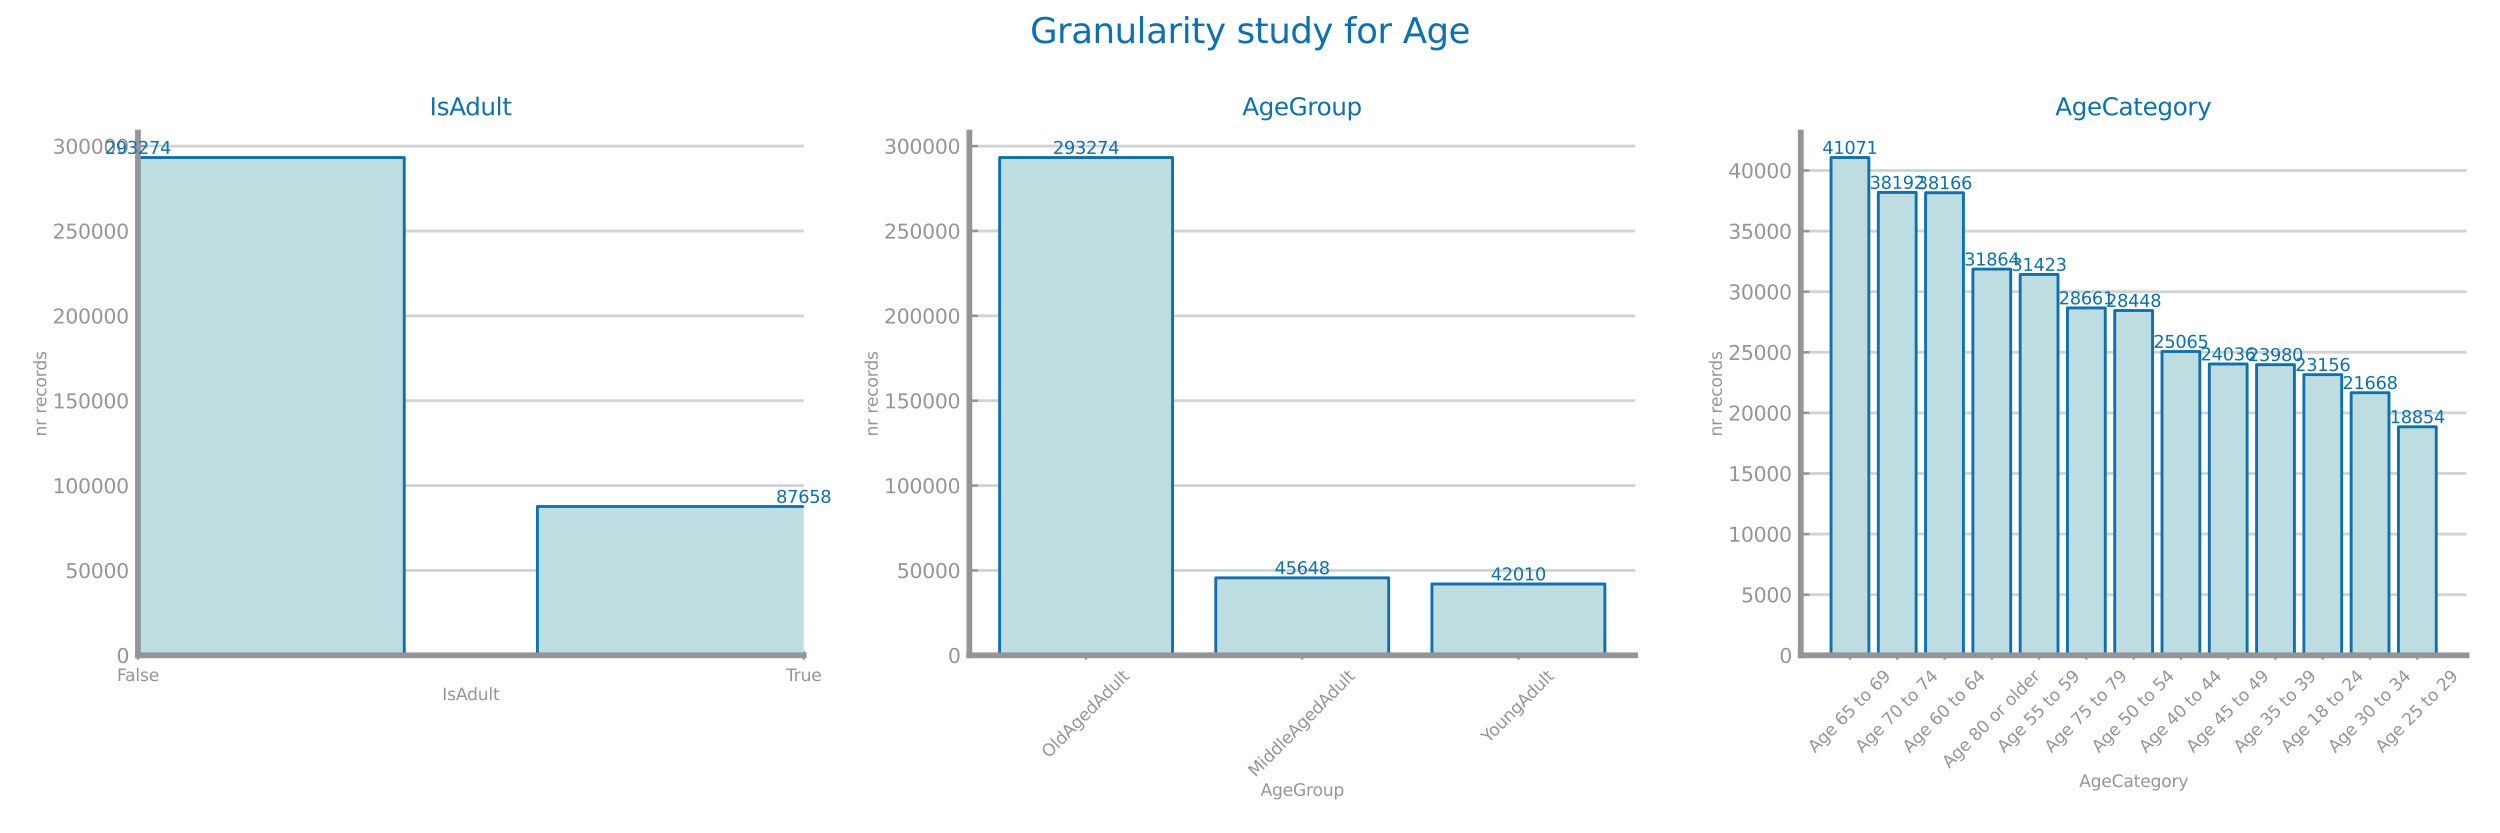 <?xml version="1.0" encoding="utf-8" standalone="no"?>
<!DOCTYPE svg PUBLIC "-//W3C//DTD SVG 1.1//EN"
  "http://www.w3.org/Graphics/SVG/1.1/DTD/svg11.dtd">
<svg xmlns:xlink="http://www.w3.org/1999/xlink" width="864pt" height="288pt" viewBox="0 0 864 288" xmlns="http://www.w3.org/2000/svg" version="1.1">
 <defs>
  <style type="text/css">*{stroke-linejoin: round; stroke-linecap: butt}</style>
 </defs>
 <g id="figure_1">
  <g id="patch_1">
   <path d="M 0 288 
L 864 288 
L 864 0 
L 0 0 
z
" style="fill: #ffffff"/>
  </g>
  <g id="axes_1">
   <g id="patch_2">
    <path d="M 47.68 226.47 
L 277.764 226.47 
L 277.764 45.84 
L 47.68 45.84 
z
" style="fill: #ffffff"/>
   </g>
   <g id="matplotlib.axis_1">
    <g id="xtick_1">
     <g id="line2d_1">
      <defs>
       <path id="m88cd3b8946" d="M 0 1.5 
L 0 -1.5 
" style="stroke: #939598; stroke-width: 0.8"/>
      </defs>
      <g>
       <use xlink:href="#m88cd3b8946" x="47.68" y="226.47" style="fill: #939598; stroke: #939598; stroke-width: 0.8"/>
      </g>
     </g>
     <g id="text_1">
      <!-- False -->
      <g style="fill: #939598" transform="translate(40.411 235.37) scale(0.058 -0.058)">
       <defs>
        <path id="DejaVuSans-46" d="M 628 4666 
L 3309 4666 
L 3309 4134 
L 1259 4134 
L 1259 2759 
L 3109 2759 
L 3109 2228 
L 1259 2228 
L 1259 0 
L 628 0 
L 628 4666 
z
" transform="scale(0.016)"/>
        <path id="DejaVuSans-61" d="M 2194 1759 
Q 1497 1759 1228 1600 
Q 959 1441 959 1056 
Q 959 750 1161 570 
Q 1363 391 1709 391 
Q 2188 391 2477 730 
Q 2766 1069 2766 1631 
L 2766 1759 
L 2194 1759 
z
M 3341 1997 
L 3341 0 
L 2766 0 
L 2766 531 
Q 2569 213 2275 61 
Q 1981 -91 1556 -91 
Q 1019 -91 701 211 
Q 384 513 384 1019 
Q 384 1609 779 1909 
Q 1175 2209 1959 2209 
L 2766 2209 
L 2766 2266 
Q 2766 2663 2505 2880 
Q 2244 3097 1772 3097 
Q 1472 3097 1187 3025 
Q 903 2953 641 2809 
L 641 3341 
Q 956 3463 1253 3523 
Q 1550 3584 1831 3584 
Q 2591 3584 2966 3190 
Q 3341 2797 3341 1997 
z
" transform="scale(0.016)"/>
        <path id="DejaVuSans-6c" d="M 603 4863 
L 1178 4863 
L 1178 0 
L 603 0 
L 603 4863 
z
" transform="scale(0.016)"/>
        <path id="DejaVuSans-73" d="M 2834 3397 
L 2834 2853 
Q 2591 2978 2328 3040 
Q 2066 3103 1784 3103 
Q 1356 3103 1142 2972 
Q 928 2841 928 2578 
Q 928 2378 1081 2264 
Q 1234 2150 1697 2047 
L 1894 2003 
Q 2506 1872 2764 1633 
Q 3022 1394 3022 966 
Q 3022 478 2636 193 
Q 2250 -91 1575 -91 
Q 1294 -91 989 -36 
Q 684 19 347 128 
L 347 722 
Q 666 556 975 473 
Q 1284 391 1588 391 
Q 1994 391 2212 530 
Q 2431 669 2431 922 
Q 2431 1156 2273 1281 
Q 2116 1406 1581 1522 
L 1381 1569 
Q 847 1681 609 1914 
Q 372 2147 372 2553 
Q 372 3047 722 3315 
Q 1072 3584 1716 3584 
Q 2034 3584 2315 3537 
Q 2597 3491 2834 3397 
z
" transform="scale(0.016)"/>
        <path id="DejaVuSans-65" d="M 3597 1894 
L 3597 1613 
L 953 1613 
Q 991 1019 1311 708 
Q 1631 397 2203 397 
Q 2534 397 2845 478 
Q 3156 559 3463 722 
L 3463 178 
Q 3153 47 2828 -22 
Q 2503 -91 2169 -91 
Q 1331 -91 842 396 
Q 353 884 353 1716 
Q 353 2575 817 3079 
Q 1281 3584 2069 3584 
Q 2775 3584 3186 3129 
Q 3597 2675 3597 1894 
z
M 3022 2063 
Q 3016 2534 2758 2815 
Q 2500 3097 2075 3097 
Q 1594 3097 1305 2825 
Q 1016 2553 972 2059 
L 3022 2063 
z
" transform="scale(0.016)"/>
       </defs>
       <use xlink:href="#DejaVuSans-46"/>
       <use xlink:href="#DejaVuSans-61" x="48.395"/>
       <use xlink:href="#DejaVuSans-6c" x="109.674"/>
       <use xlink:href="#DejaVuSans-73" x="137.457"/>
       <use xlink:href="#DejaVuSans-65" x="189.557"/>
      </g>
     </g>
    </g>
    <g id="xtick_2">
     <g id="line2d_2">
      <g>
       <use xlink:href="#m88cd3b8946" x="277.764" y="226.47" style="fill: #939598; stroke: #939598; stroke-width: 0.8"/>
      </g>
     </g>
     <g id="text_2">
      <!-- True -->
      <g style="fill: #939598" transform="translate(271.616 235.37) scale(0.058 -0.058)">
       <defs>
        <path id="DejaVuSans-54" d="M -19 4666 
L 3928 4666 
L 3928 4134 
L 2272 4134 
L 2272 0 
L 1638 0 
L 1638 4134 
L -19 4134 
L -19 4666 
z
" transform="scale(0.016)"/>
        <path id="DejaVuSans-72" d="M 2631 2963 
Q 2534 3019 2420 3045 
Q 2306 3072 2169 3072 
Q 1681 3072 1420 2755 
Q 1159 2438 1159 1844 
L 1159 0 
L 581 0 
L 581 3500 
L 1159 3500 
L 1159 2956 
Q 1341 3275 1631 3429 
Q 1922 3584 2338 3584 
Q 2397 3584 2469 3576 
Q 2541 3569 2628 3553 
L 2631 2963 
z
" transform="scale(0.016)"/>
        <path id="DejaVuSans-75" d="M 544 1381 
L 544 3500 
L 1119 3500 
L 1119 1403 
Q 1119 906 1312 657 
Q 1506 409 1894 409 
Q 2359 409 2629 706 
Q 2900 1003 2900 1516 
L 2900 3500 
L 3475 3500 
L 3475 0 
L 2900 0 
L 2900 538 
Q 2691 219 2414 64 
Q 2138 -91 1772 -91 
Q 1169 -91 856 284 
Q 544 659 544 1381 
z
M 1991 3584 
L 1991 3584 
z
" transform="scale(0.016)"/>
       </defs>
       <use xlink:href="#DejaVuSans-54"/>
       <use xlink:href="#DejaVuSans-72" x="46.334"/>
       <use xlink:href="#DejaVuSans-75" x="87.447"/>
       <use xlink:href="#DejaVuSans-65" x="150.826"/>
      </g>
     </g>
    </g>
    <g id="text_3">
     <!-- IsAdult -->
     <g style="fill: #939598" transform="translate(152.818 241.973) scale(0.058 -0.058)">
      <defs>
       <path id="DejaVuSans-49" d="M 628 4666 
L 1259 4666 
L 1259 0 
L 628 0 
L 628 4666 
z
" transform="scale(0.016)"/>
       <path id="DejaVuSans-41" d="M 2188 4044 
L 1331 1722 
L 3047 1722 
L 2188 4044 
z
M 1831 4666 
L 2547 4666 
L 4325 0 
L 3669 0 
L 3244 1197 
L 1141 1197 
L 716 0 
L 50 0 
L 1831 4666 
z
" transform="scale(0.016)"/>
       <path id="DejaVuSans-64" d="M 2906 2969 
L 2906 4863 
L 3481 4863 
L 3481 0 
L 2906 0 
L 2906 525 
Q 2725 213 2448 61 
Q 2172 -91 1784 -91 
Q 1150 -91 751 415 
Q 353 922 353 1747 
Q 353 2572 751 3078 
Q 1150 3584 1784 3584 
Q 2172 3584 2448 3432 
Q 2725 3281 2906 2969 
z
M 947 1747 
Q 947 1113 1208 752 
Q 1469 391 1925 391 
Q 2381 391 2643 752 
Q 2906 1113 2906 1747 
Q 2906 2381 2643 2742 
Q 2381 3103 1925 3103 
Q 1469 3103 1208 2742 
Q 947 2381 947 1747 
z
" transform="scale(0.016)"/>
       <path id="DejaVuSans-74" d="M 1172 4494 
L 1172 3500 
L 2356 3500 
L 2356 3053 
L 1172 3053 
L 1172 1153 
Q 1172 725 1289 603 
Q 1406 481 1766 481 
L 2356 481 
L 2356 0 
L 1766 0 
Q 1100 0 847 248 
Q 594 497 594 1153 
L 594 3053 
L 172 3053 
L 172 3500 
L 594 3500 
L 594 4494 
L 1172 4494 
z
" transform="scale(0.016)"/>
      </defs>
      <use xlink:href="#DejaVuSans-49"/>
      <use xlink:href="#DejaVuSans-73" x="29.492"/>
      <use xlink:href="#DejaVuSans-41" x="81.592"/>
      <use xlink:href="#DejaVuSans-64" x="148.25"/>
      <use xlink:href="#DejaVuSans-75" x="211.727"/>
      <use xlink:href="#DejaVuSans-6c" x="275.105"/>
      <use xlink:href="#DejaVuSans-74" x="302.889"/>
     </g>
    </g>
   </g>
   <g id="matplotlib.axis_2">
    <g id="ytick_1">
     <g id="line2d_3">
      <path d="M 47.68 226.47 
L 277.764 226.47 
" clip-path="url(#pda27d74a40)" style="fill: none; stroke: #d2d3d4; stroke-linecap: square"/>
     </g>
     <g id="line2d_4">
      <defs>
       <path id="me0eadd7fbf" d="M 0 0 
L 3 0 
" style="stroke: #939598; stroke-width: 0.8"/>
      </defs>
      <g>
       <use xlink:href="#me0eadd7fbf" x="47.68" y="226.47" style="fill: #939598; stroke: #939598; stroke-width: 0.8"/>
      </g>
     </g>
     <g id="text_4">
      <!-- 0 -->
      <g style="fill: #939598" transform="translate(40.264 229.107) scale(0.069 -0.069)">
       <defs>
        <path id="DejaVuSans-30" d="M 2034 4250 
Q 1547 4250 1301 3770 
Q 1056 3291 1056 2328 
Q 1056 1369 1301 889 
Q 1547 409 2034 409 
Q 2525 409 2770 889 
Q 3016 1369 3016 2328 
Q 3016 3291 2770 3770 
Q 2525 4250 2034 4250 
z
M 2034 4750 
Q 2819 4750 3233 4129 
Q 3647 3509 3647 2328 
Q 3647 1150 3233 529 
Q 2819 -91 2034 -91 
Q 1250 -91 836 529 
Q 422 1150 422 2328 
Q 422 3509 836 4129 
Q 1250 4750 2034 4750 
z
" transform="scale(0.016)"/>
       </defs>
       <use xlink:href="#DejaVuSans-30"/>
      </g>
     </g>
    </g>
    <g id="ytick_2">
     <g id="line2d_5">
      <path d="M 47.68 197.141 
L 277.764 197.141 
" clip-path="url(#pda27d74a40)" style="fill: none; stroke: #d2d3d4; stroke-linecap: square"/>
     </g>
     <g id="line2d_6">
      <g>
       <use xlink:href="#me0eadd7fbf" x="47.68" y="197.141" style="fill: #939598; stroke: #939598; stroke-width: 0.8"/>
      </g>
     </g>
     <g id="text_5">
      <!-- 50000 -->
      <g style="fill: #939598" transform="translate(22.602 199.778) scale(0.069 -0.069)">
       <defs>
        <path id="DejaVuSans-35" d="M 691 4666 
L 3169 4666 
L 3169 4134 
L 1269 4134 
L 1269 2991 
Q 1406 3038 1543 3061 
Q 1681 3084 1819 3084 
Q 2600 3084 3056 2656 
Q 3513 2228 3513 1497 
Q 3513 744 3044 326 
Q 2575 -91 1722 -91 
Q 1428 -91 1123 -41 
Q 819 9 494 109 
L 494 744 
Q 775 591 1075 516 
Q 1375 441 1709 441 
Q 2250 441 2565 725 
Q 2881 1009 2881 1497 
Q 2881 1984 2565 2268 
Q 2250 2553 1709 2553 
Q 1456 2553 1204 2497 
Q 953 2441 691 2322 
L 691 4666 
z
" transform="scale(0.016)"/>
       </defs>
       <use xlink:href="#DejaVuSans-35"/>
       <use xlink:href="#DejaVuSans-30" x="63.623"/>
       <use xlink:href="#DejaVuSans-30" x="127.246"/>
       <use xlink:href="#DejaVuSans-30" x="190.869"/>
       <use xlink:href="#DejaVuSans-30" x="254.492"/>
      </g>
     </g>
    </g>
    <g id="ytick_3">
     <g id="line2d_7">
      <path d="M 47.68 167.812 
L 277.764 167.812 
" clip-path="url(#pda27d74a40)" style="fill: none; stroke: #d2d3d4; stroke-linecap: square"/>
     </g>
     <g id="line2d_8">
      <g>
       <use xlink:href="#me0eadd7fbf" x="47.68" y="167.812" style="fill: #939598; stroke: #939598; stroke-width: 0.8"/>
      </g>
     </g>
     <g id="text_6">
      <!-- 100000 -->
      <g style="fill: #939598" transform="translate(18.187 170.449) scale(0.069 -0.069)">
       <defs>
        <path id="DejaVuSans-31" d="M 794 531 
L 1825 531 
L 1825 4091 
L 703 3866 
L 703 4441 
L 1819 4666 
L 2450 4666 
L 2450 531 
L 3481 531 
L 3481 0 
L 794 0 
L 794 531 
z
" transform="scale(0.016)"/>
       </defs>
       <use xlink:href="#DejaVuSans-31"/>
       <use xlink:href="#DejaVuSans-30" x="63.623"/>
       <use xlink:href="#DejaVuSans-30" x="127.246"/>
       <use xlink:href="#DejaVuSans-30" x="190.869"/>
       <use xlink:href="#DejaVuSans-30" x="254.492"/>
       <use xlink:href="#DejaVuSans-30" x="318.115"/>
      </g>
     </g>
    </g>
    <g id="ytick_4">
     <g id="line2d_9">
      <path d="M 47.68 138.483 
L 277.764 138.483 
" clip-path="url(#pda27d74a40)" style="fill: none; stroke: #d2d3d4; stroke-linecap: square"/>
     </g>
     <g id="line2d_10">
      <g>
       <use xlink:href="#me0eadd7fbf" x="47.68" y="138.483" style="fill: #939598; stroke: #939598; stroke-width: 0.8"/>
      </g>
     </g>
     <g id="text_7">
      <!-- 150000 -->
      <g style="fill: #939598" transform="translate(18.187 141.12) scale(0.069 -0.069)">
       <use xlink:href="#DejaVuSans-31"/>
       <use xlink:href="#DejaVuSans-35" x="63.623"/>
       <use xlink:href="#DejaVuSans-30" x="127.246"/>
       <use xlink:href="#DejaVuSans-30" x="190.869"/>
       <use xlink:href="#DejaVuSans-30" x="254.492"/>
       <use xlink:href="#DejaVuSans-30" x="318.115"/>
      </g>
     </g>
    </g>
    <g id="ytick_5">
     <g id="line2d_11">
      <path d="M 47.68 109.154 
L 277.764 109.154 
" clip-path="url(#pda27d74a40)" style="fill: none; stroke: #d2d3d4; stroke-linecap: square"/>
     </g>
     <g id="line2d_12">
      <g>
       <use xlink:href="#me0eadd7fbf" x="47.68" y="109.154" style="fill: #939598; stroke: #939598; stroke-width: 0.8"/>
      </g>
     </g>
     <g id="text_8">
      <!-- 200000 -->
      <g style="fill: #939598" transform="translate(18.187 111.791) scale(0.069 -0.069)">
       <defs>
        <path id="DejaVuSans-32" d="M 1228 531 
L 3431 531 
L 3431 0 
L 469 0 
L 469 531 
Q 828 903 1448 1529 
Q 2069 2156 2228 2338 
Q 2531 2678 2651 2914 
Q 2772 3150 2772 3378 
Q 2772 3750 2511 3984 
Q 2250 4219 1831 4219 
Q 1534 4219 1204 4116 
Q 875 4013 500 3803 
L 500 4441 
Q 881 4594 1212 4672 
Q 1544 4750 1819 4750 
Q 2544 4750 2975 4387 
Q 3406 4025 3406 3419 
Q 3406 3131 3298 2873 
Q 3191 2616 2906 2266 
Q 2828 2175 2409 1742 
Q 1991 1309 1228 531 
z
" transform="scale(0.016)"/>
       </defs>
       <use xlink:href="#DejaVuSans-32"/>
       <use xlink:href="#DejaVuSans-30" x="63.623"/>
       <use xlink:href="#DejaVuSans-30" x="127.246"/>
       <use xlink:href="#DejaVuSans-30" x="190.869"/>
       <use xlink:href="#DejaVuSans-30" x="254.492"/>
       <use xlink:href="#DejaVuSans-30" x="318.115"/>
      </g>
     </g>
    </g>
    <g id="ytick_6">
     <g id="line2d_13">
      <path d="M 47.68 79.825 
L 277.764 79.825 
" clip-path="url(#pda27d74a40)" style="fill: none; stroke: #d2d3d4; stroke-linecap: square"/>
     </g>
     <g id="line2d_14">
      <g>
       <use xlink:href="#me0eadd7fbf" x="47.68" y="79.825" style="fill: #939598; stroke: #939598; stroke-width: 0.8"/>
      </g>
     </g>
     <g id="text_9">
      <!-- 250000 -->
      <g style="fill: #939598" transform="translate(18.187 82.462) scale(0.069 -0.069)">
       <use xlink:href="#DejaVuSans-32"/>
       <use xlink:href="#DejaVuSans-35" x="63.623"/>
       <use xlink:href="#DejaVuSans-30" x="127.246"/>
       <use xlink:href="#DejaVuSans-30" x="190.869"/>
       <use xlink:href="#DejaVuSans-30" x="254.492"/>
       <use xlink:href="#DejaVuSans-30" x="318.115"/>
      </g>
     </g>
    </g>
    <g id="ytick_7">
     <g id="line2d_15">
      <path d="M 47.68 50.496 
L 277.764 50.496 
" clip-path="url(#pda27d74a40)" style="fill: none; stroke: #d2d3d4; stroke-linecap: square"/>
     </g>
     <g id="line2d_16">
      <g>
       <use xlink:href="#me0eadd7fbf" x="47.68" y="50.496" style="fill: #939598; stroke: #939598; stroke-width: 0.8"/>
      </g>
     </g>
     <g id="text_10">
      <!-- 300000 -->
      <g style="fill: #939598" transform="translate(18.187 53.133) scale(0.069 -0.069)">
       <defs>
        <path id="DejaVuSans-33" d="M 2597 2516 
Q 3050 2419 3304 2112 
Q 3559 1806 3559 1356 
Q 3559 666 3084 287 
Q 2609 -91 1734 -91 
Q 1441 -91 1130 -33 
Q 819 25 488 141 
L 488 750 
Q 750 597 1062 519 
Q 1375 441 1716 441 
Q 2309 441 2620 675 
Q 2931 909 2931 1356 
Q 2931 1769 2642 2001 
Q 2353 2234 1838 2234 
L 1294 2234 
L 1294 2753 
L 1863 2753 
Q 2328 2753 2575 2939 
Q 2822 3125 2822 3475 
Q 2822 3834 2567 4026 
Q 2313 4219 1838 4219 
Q 1578 4219 1281 4162 
Q 984 4106 628 3988 
L 628 4550 
Q 988 4650 1302 4700 
Q 1616 4750 1894 4750 
Q 2613 4750 3031 4423 
Q 3450 4097 3450 3541 
Q 3450 3153 3228 2886 
Q 3006 2619 2597 2516 
z
" transform="scale(0.016)"/>
       </defs>
       <use xlink:href="#DejaVuSans-33"/>
       <use xlink:href="#DejaVuSans-30" x="63.623"/>
       <use xlink:href="#DejaVuSans-30" x="127.246"/>
       <use xlink:href="#DejaVuSans-30" x="190.869"/>
       <use xlink:href="#DejaVuSans-30" x="254.492"/>
       <use xlink:href="#DejaVuSans-30" x="318.115"/>
      </g>
     </g>
    </g>
    <g id="text_11">
     <!-- nr records -->
     <g style="fill: #939598" transform="translate(15.982 150.855) rotate(-90) scale(0.058 -0.058)">
      <defs>
       <path id="DejaVuSans-6e" d="M 3513 2113 
L 3513 0 
L 2938 0 
L 2938 2094 
Q 2938 2591 2744 2837 
Q 2550 3084 2163 3084 
Q 1697 3084 1428 2787 
Q 1159 2491 1159 1978 
L 1159 0 
L 581 0 
L 581 3500 
L 1159 3500 
L 1159 2956 
Q 1366 3272 1645 3428 
Q 1925 3584 2291 3584 
Q 2894 3584 3203 3211 
Q 3513 2838 3513 2113 
z
" transform="scale(0.016)"/>
       <path id="DejaVuSans-20" transform="scale(0.016)"/>
       <path id="DejaVuSans-63" d="M 3122 3366 
L 3122 2828 
Q 2878 2963 2633 3030 
Q 2388 3097 2138 3097 
Q 1578 3097 1268 2742 
Q 959 2388 959 1747 
Q 959 1106 1268 751 
Q 1578 397 2138 397 
Q 2388 397 2633 464 
Q 2878 531 3122 666 
L 3122 134 
Q 2881 22 2623 -34 
Q 2366 -91 2075 -91 
Q 1284 -91 818 406 
Q 353 903 353 1747 
Q 353 2603 823 3093 
Q 1294 3584 2113 3584 
Q 2378 3584 2631 3529 
Q 2884 3475 3122 3366 
z
" transform="scale(0.016)"/>
       <path id="DejaVuSans-6f" d="M 1959 3097 
Q 1497 3097 1228 2736 
Q 959 2375 959 1747 
Q 959 1119 1226 758 
Q 1494 397 1959 397 
Q 2419 397 2687 759 
Q 2956 1122 2956 1747 
Q 2956 2369 2687 2733 
Q 2419 3097 1959 3097 
z
M 1959 3584 
Q 2709 3584 3137 3096 
Q 3566 2609 3566 1747 
Q 3566 888 3137 398 
Q 2709 -91 1959 -91 
Q 1206 -91 779 398 
Q 353 888 353 1747 
Q 353 2609 779 3096 
Q 1206 3584 1959 3584 
z
" transform="scale(0.016)"/>
      </defs>
      <use xlink:href="#DejaVuSans-6e"/>
      <use xlink:href="#DejaVuSans-72" x="63.379"/>
      <use xlink:href="#DejaVuSans-20" x="104.492"/>
      <use xlink:href="#DejaVuSans-72" x="136.279"/>
      <use xlink:href="#DejaVuSans-65" x="175.143"/>
      <use xlink:href="#DejaVuSans-63" x="236.666"/>
      <use xlink:href="#DejaVuSans-6f" x="291.646"/>
      <use xlink:href="#DejaVuSans-72" x="352.828"/>
      <use xlink:href="#DejaVuSans-64" x="392.191"/>
      <use xlink:href="#DejaVuSans-73" x="455.668"/>
     </g>
    </g>
   </g>
   <g id="patch_3">
    <path d="M -44.353 226.47 
L 139.713 226.47 
L 139.713 54.441 
L -44.353 54.441 
z
" clip-path="url(#pda27d74a40)" style="fill: #bddde0; stroke: #0c70b2; stroke-linejoin: miter"/>
   </g>
   <g id="patch_4">
    <path d="M 185.73 226.47 
L 369.797 226.47 
L 369.797 175.052 
L 185.73 175.052 
z
" clip-path="url(#pda27d74a40)" style="fill: #bddde0; stroke: #0c70b2; stroke-linejoin: miter"/>
   </g>
   <g id="patch_5">
    <path d="M 47.68 226.47 
L 47.68 45.84 
" style="fill: none; stroke: #939598; stroke-width: 2; stroke-linejoin: miter; stroke-linecap: square"/>
   </g>
   <g id="patch_6">
    <path d="M 47.68 226.47 
L 277.764 226.47 
" style="fill: none; stroke: #939598; stroke-width: 2; stroke-linejoin: miter; stroke-linecap: square"/>
   </g>
   <g id="text_12">
    <!-- 293274 -->
    <g style="fill: #0c70b2" transform="translate(36.227 53.194) scale(0.06 -0.06)">
     <defs>
      <path id="DejaVuSans-39" d="M 703 97 
L 703 672 
Q 941 559 1184 500 
Q 1428 441 1663 441 
Q 2288 441 2617 861 
Q 2947 1281 2994 2138 
Q 2813 1869 2534 1725 
Q 2256 1581 1919 1581 
Q 1219 1581 811 2004 
Q 403 2428 403 3163 
Q 403 3881 828 4315 
Q 1253 4750 1959 4750 
Q 2769 4750 3195 4129 
Q 3622 3509 3622 2328 
Q 3622 1225 3098 567 
Q 2575 -91 1691 -91 
Q 1453 -91 1209 -44 
Q 966 3 703 97 
z
M 1959 2075 
Q 2384 2075 2632 2365 
Q 2881 2656 2881 3163 
Q 2881 3666 2632 3958 
Q 2384 4250 1959 4250 
Q 1534 4250 1286 3958 
Q 1038 3666 1038 3163 
Q 1038 2656 1286 2365 
Q 1534 2075 1959 2075 
z
" transform="scale(0.016)"/>
      <path id="DejaVuSans-37" d="M 525 4666 
L 3525 4666 
L 3525 4397 
L 1831 0 
L 1172 0 
L 2766 4134 
L 525 4134 
L 525 4666 
z
" transform="scale(0.016)"/>
      <path id="DejaVuSans-34" d="M 2419 4116 
L 825 1625 
L 2419 1625 
L 2419 4116 
z
M 2253 4666 
L 3047 4666 
L 3047 1625 
L 3713 1625 
L 3713 1100 
L 3047 1100 
L 3047 0 
L 2419 0 
L 2419 1100 
L 313 1100 
L 313 1709 
L 2253 4666 
z
" transform="scale(0.016)"/>
     </defs>
     <use xlink:href="#DejaVuSans-32"/>
     <use xlink:href="#DejaVuSans-39" x="63.623"/>
     <use xlink:href="#DejaVuSans-33" x="127.246"/>
     <use xlink:href="#DejaVuSans-32" x="190.869"/>
     <use xlink:href="#DejaVuSans-37" x="254.492"/>
     <use xlink:href="#DejaVuSans-34" x="318.115"/>
    </g>
   </g>
   <g id="text_13">
    <!-- 87658 -->
    <g style="fill: #0c70b2" transform="translate(268.22 173.804) scale(0.06 -0.06)">
     <defs>
      <path id="DejaVuSans-38" d="M 2034 2216 
Q 1584 2216 1326 1975 
Q 1069 1734 1069 1313 
Q 1069 891 1326 650 
Q 1584 409 2034 409 
Q 2484 409 2743 651 
Q 3003 894 3003 1313 
Q 3003 1734 2745 1975 
Q 2488 2216 2034 2216 
z
M 1403 2484 
Q 997 2584 770 2862 
Q 544 3141 544 3541 
Q 544 4100 942 4425 
Q 1341 4750 2034 4750 
Q 2731 4750 3128 4425 
Q 3525 4100 3525 3541 
Q 3525 3141 3298 2862 
Q 3072 2584 2669 2484 
Q 3125 2378 3379 2068 
Q 3634 1759 3634 1313 
Q 3634 634 3220 271 
Q 2806 -91 2034 -91 
Q 1263 -91 848 271 
Q 434 634 434 1313 
Q 434 1759 690 2068 
Q 947 2378 1403 2484 
z
M 1172 3481 
Q 1172 3119 1398 2916 
Q 1625 2713 2034 2713 
Q 2441 2713 2670 2916 
Q 2900 3119 2900 3481 
Q 2900 3844 2670 4047 
Q 2441 4250 2034 4250 
Q 1625 4250 1398 4047 
Q 1172 3844 1172 3481 
z
" transform="scale(0.016)"/>
      <path id="DejaVuSans-36" d="M 2113 2584 
Q 1688 2584 1439 2293 
Q 1191 2003 1191 1497 
Q 1191 994 1439 701 
Q 1688 409 2113 409 
Q 2538 409 2786 701 
Q 3034 994 3034 1497 
Q 3034 2003 2786 2293 
Q 2538 2584 2113 2584 
z
M 3366 4563 
L 3366 3988 
Q 3128 4100 2886 4159 
Q 2644 4219 2406 4219 
Q 1781 4219 1451 3797 
Q 1122 3375 1075 2522 
Q 1259 2794 1537 2939 
Q 1816 3084 2150 3084 
Q 2853 3084 3261 2657 
Q 3669 2231 3669 1497 
Q 3669 778 3244 343 
Q 2819 -91 2113 -91 
Q 1303 -91 875 529 
Q 447 1150 447 2328 
Q 447 3434 972 4092 
Q 1497 4750 2381 4750 
Q 2619 4750 2861 4703 
Q 3103 4656 3366 4563 
z
" transform="scale(0.016)"/>
     </defs>
     <use xlink:href="#DejaVuSans-38"/>
     <use xlink:href="#DejaVuSans-37" x="63.623"/>
     <use xlink:href="#DejaVuSans-36" x="127.246"/>
     <use xlink:href="#DejaVuSans-35" x="190.869"/>
     <use xlink:href="#DejaVuSans-38" x="254.492"/>
    </g>
   </g>
   <g id="text_14">
    <!-- IsAdult -->
    <g style="fill: #0c70b2" transform="translate(148.474 39.84) scale(0.083 -0.083)">
     <use xlink:href="#DejaVuSans-49"/>
     <use xlink:href="#DejaVuSans-73" x="29.492"/>
     <use xlink:href="#DejaVuSans-41" x="81.592"/>
     <use xlink:href="#DejaVuSans-64" x="148.25"/>
     <use xlink:href="#DejaVuSans-75" x="211.727"/>
     <use xlink:href="#DejaVuSans-6c" x="275.105"/>
     <use xlink:href="#DejaVuSans-74" x="302.889"/>
    </g>
   </g>
  </g>
  <g id="axes_2">
   <g id="patch_7">
    <path d="M 335.014 226.47 
L 565.097 226.47 
L 565.097 45.84 
L 335.014 45.84 
z
" style="fill: #ffffff"/>
   </g>
   <g id="matplotlib.axis_3">
    <g id="xtick_3">
     <g id="line2d_17">
      <g>
       <use xlink:href="#m88cd3b8946" x="375.353" y="226.47" style="fill: #939598; stroke: #939598; stroke-width: 0.8"/>
      </g>
     </g>
     <g id="text_15">
      <!-- OldAgedAdult -->
      <g style="fill: #939598" transform="translate(362.411 262.224) rotate(-45) scale(0.058 -0.058)">
       <defs>
        <path id="DejaVuSans-4f" d="M 2522 4238 
Q 1834 4238 1429 3725 
Q 1025 3213 1025 2328 
Q 1025 1447 1429 934 
Q 1834 422 2522 422 
Q 3209 422 3611 934 
Q 4013 1447 4013 2328 
Q 4013 3213 3611 3725 
Q 3209 4238 2522 4238 
z
M 2522 4750 
Q 3503 4750 4090 4092 
Q 4678 3434 4678 2328 
Q 4678 1225 4090 567 
Q 3503 -91 2522 -91 
Q 1538 -91 948 565 
Q 359 1222 359 2328 
Q 359 3434 948 4092 
Q 1538 4750 2522 4750 
z
" transform="scale(0.016)"/>
        <path id="DejaVuSans-67" d="M 2906 1791 
Q 2906 2416 2648 2759 
Q 2391 3103 1925 3103 
Q 1463 3103 1205 2759 
Q 947 2416 947 1791 
Q 947 1169 1205 825 
Q 1463 481 1925 481 
Q 2391 481 2648 825 
Q 2906 1169 2906 1791 
z
M 3481 434 
Q 3481 -459 3084 -895 
Q 2688 -1331 1869 -1331 
Q 1566 -1331 1297 -1286 
Q 1028 -1241 775 -1147 
L 775 -588 
Q 1028 -725 1275 -790 
Q 1522 -856 1778 -856 
Q 2344 -856 2625 -561 
Q 2906 -266 2906 331 
L 2906 616 
Q 2728 306 2450 153 
Q 2172 0 1784 0 
Q 1141 0 747 490 
Q 353 981 353 1791 
Q 353 2603 747 3093 
Q 1141 3584 1784 3584 
Q 2172 3584 2450 3431 
Q 2728 3278 2906 2969 
L 2906 3500 
L 3481 3500 
L 3481 434 
z
" transform="scale(0.016)"/>
       </defs>
       <use xlink:href="#DejaVuSans-4f"/>
       <use xlink:href="#DejaVuSans-6c" x="78.711"/>
       <use xlink:href="#DejaVuSans-64" x="106.494"/>
       <use xlink:href="#DejaVuSans-41" x="169.971"/>
       <use xlink:href="#DejaVuSans-67" x="238.379"/>
       <use xlink:href="#DejaVuSans-65" x="301.855"/>
       <use xlink:href="#DejaVuSans-64" x="363.379"/>
       <use xlink:href="#DejaVuSans-41" x="426.855"/>
       <use xlink:href="#DejaVuSans-64" x="493.514"/>
       <use xlink:href="#DejaVuSans-75" x="556.99"/>
       <use xlink:href="#DejaVuSans-6c" x="620.369"/>
       <use xlink:href="#DejaVuSans-74" x="648.152"/>
      </g>
     </g>
    </g>
    <g id="xtick_4">
     <g id="line2d_18">
      <g>
       <use xlink:href="#m88cd3b8946" x="450.055" y="226.47" style="fill: #939598; stroke: #939598; stroke-width: 0.8"/>
      </g>
     </g>
     <g id="text_16">
      <!-- MiddleAgedAdult -->
      <g style="fill: #939598" transform="translate(433.831 268.789) rotate(-45) scale(0.058 -0.058)">
       <defs>
        <path id="DejaVuSans-4d" d="M 628 4666 
L 1569 4666 
L 2759 1491 
L 3956 4666 
L 4897 4666 
L 4897 0 
L 4281 0 
L 4281 4097 
L 3078 897 
L 2444 897 
L 1241 4097 
L 1241 0 
L 628 0 
L 628 4666 
z
" transform="scale(0.016)"/>
        <path id="DejaVuSans-69" d="M 603 3500 
L 1178 3500 
L 1178 0 
L 603 0 
L 603 3500 
z
M 603 4863 
L 1178 4863 
L 1178 4134 
L 603 4134 
L 603 4863 
z
" transform="scale(0.016)"/>
       </defs>
       <use xlink:href="#DejaVuSans-4d"/>
       <use xlink:href="#DejaVuSans-69" x="86.279"/>
       <use xlink:href="#DejaVuSans-64" x="114.062"/>
       <use xlink:href="#DejaVuSans-64" x="177.539"/>
       <use xlink:href="#DejaVuSans-6c" x="241.016"/>
       <use xlink:href="#DejaVuSans-65" x="268.799"/>
       <use xlink:href="#DejaVuSans-41" x="330.322"/>
       <use xlink:href="#DejaVuSans-67" x="398.73"/>
       <use xlink:href="#DejaVuSans-65" x="462.207"/>
       <use xlink:href="#DejaVuSans-64" x="523.73"/>
       <use xlink:href="#DejaVuSans-41" x="587.207"/>
       <use xlink:href="#DejaVuSans-64" x="653.865"/>
       <use xlink:href="#DejaVuSans-75" x="717.342"/>
       <use xlink:href="#DejaVuSans-6c" x="780.721"/>
       <use xlink:href="#DejaVuSans-74" x="808.504"/>
      </g>
     </g>
    </g>
    <g id="xtick_5">
     <g id="line2d_19">
      <g>
       <use xlink:href="#m88cd3b8946" x="524.758" y="226.47" style="fill: #939598; stroke: #939598; stroke-width: 0.8"/>
      </g>
     </g>
     <g id="text_17">
      <!-- YoungAdult -->
      <g style="fill: #939598" transform="translate(514.429 256.998) rotate(-45) scale(0.058 -0.058)">
       <defs>
        <path id="DejaVuSans-59" d="M -13 4666 
L 666 4666 
L 1959 2747 
L 3244 4666 
L 3922 4666 
L 2272 2222 
L 2272 0 
L 1638 0 
L 1638 2222 
L -13 4666 
z
" transform="scale(0.016)"/>
       </defs>
       <use xlink:href="#DejaVuSans-59"/>
       <use xlink:href="#DejaVuSans-6f" x="47.834"/>
       <use xlink:href="#DejaVuSans-75" x="109.016"/>
       <use xlink:href="#DejaVuSans-6e" x="172.395"/>
       <use xlink:href="#DejaVuSans-67" x="235.773"/>
       <use xlink:href="#DejaVuSans-41" x="299.25"/>
       <use xlink:href="#DejaVuSans-64" x="365.908"/>
       <use xlink:href="#DejaVuSans-75" x="429.385"/>
       <use xlink:href="#DejaVuSans-6c" x="492.764"/>
       <use xlink:href="#DejaVuSans-74" x="520.547"/>
      </g>
     </g>
    </g>
    <g id="text_18">
     <!-- AgeGroup -->
     <g style="fill: #939598" transform="translate(435.644 275.04) scale(0.058 -0.058)">
      <defs>
       <path id="DejaVuSans-47" d="M 3809 666 
L 3809 1919 
L 2778 1919 
L 2778 2438 
L 4434 2438 
L 4434 434 
Q 4069 175 3628 42 
Q 3188 -91 2688 -91 
Q 1594 -91 976 548 
Q 359 1188 359 2328 
Q 359 3472 976 4111 
Q 1594 4750 2688 4750 
Q 3144 4750 3555 4637 
Q 3966 4525 4313 4306 
L 4313 3634 
Q 3963 3931 3569 4081 
Q 3175 4231 2741 4231 
Q 1884 4231 1454 3753 
Q 1025 3275 1025 2328 
Q 1025 1384 1454 906 
Q 1884 428 2741 428 
Q 3075 428 3337 486 
Q 3600 544 3809 666 
z
" transform="scale(0.016)"/>
       <path id="DejaVuSans-70" d="M 1159 525 
L 1159 -1331 
L 581 -1331 
L 581 3500 
L 1159 3500 
L 1159 2969 
Q 1341 3281 1617 3432 
Q 1894 3584 2278 3584 
Q 2916 3584 3314 3078 
Q 3713 2572 3713 1747 
Q 3713 922 3314 415 
Q 2916 -91 2278 -91 
Q 1894 -91 1617 61 
Q 1341 213 1159 525 
z
M 3116 1747 
Q 3116 2381 2855 2742 
Q 2594 3103 2138 3103 
Q 1681 3103 1420 2742 
Q 1159 2381 1159 1747 
Q 1159 1113 1420 752 
Q 1681 391 2138 391 
Q 2594 391 2855 752 
Q 3116 1113 3116 1747 
z
" transform="scale(0.016)"/>
      </defs>
      <use xlink:href="#DejaVuSans-41"/>
      <use xlink:href="#DejaVuSans-67" x="68.408"/>
      <use xlink:href="#DejaVuSans-65" x="131.885"/>
      <use xlink:href="#DejaVuSans-47" x="193.408"/>
      <use xlink:href="#DejaVuSans-72" x="270.898"/>
      <use xlink:href="#DejaVuSans-6f" x="309.762"/>
      <use xlink:href="#DejaVuSans-75" x="370.943"/>
      <use xlink:href="#DejaVuSans-70" x="434.322"/>
     </g>
    </g>
   </g>
   <g id="matplotlib.axis_4">
    <g id="ytick_8">
     <g id="line2d_20">
      <path d="M 335.014 226.47 
L 565.097 226.47 
" clip-path="url(#p91f06dfb1a)" style="fill: none; stroke: #d2d3d4; stroke-linecap: square"/>
     </g>
     <g id="line2d_21">
      <g>
       <use xlink:href="#me0eadd7fbf" x="335.014" y="226.47" style="fill: #939598; stroke: #939598; stroke-width: 0.8"/>
      </g>
     </g>
     <g id="text_19">
      <!-- 0 -->
      <g style="fill: #939598" transform="translate(327.598 229.107) scale(0.069 -0.069)">
       <use xlink:href="#DejaVuSans-30"/>
      </g>
     </g>
    </g>
    <g id="ytick_9">
     <g id="line2d_22">
      <path d="M 335.014 197.141 
L 565.097 197.141 
" clip-path="url(#p91f06dfb1a)" style="fill: none; stroke: #d2d3d4; stroke-linecap: square"/>
     </g>
     <g id="line2d_23">
      <g>
       <use xlink:href="#me0eadd7fbf" x="335.014" y="197.141" style="fill: #939598; stroke: #939598; stroke-width: 0.8"/>
      </g>
     </g>
     <g id="text_20">
      <!-- 50000 -->
      <g style="fill: #939598" transform="translate(309.936 199.778) scale(0.069 -0.069)">
       <use xlink:href="#DejaVuSans-35"/>
       <use xlink:href="#DejaVuSans-30" x="63.623"/>
       <use xlink:href="#DejaVuSans-30" x="127.246"/>
       <use xlink:href="#DejaVuSans-30" x="190.869"/>
       <use xlink:href="#DejaVuSans-30" x="254.492"/>
      </g>
     </g>
    </g>
    <g id="ytick_10">
     <g id="line2d_24">
      <path d="M 335.014 167.812 
L 565.097 167.812 
" clip-path="url(#p91f06dfb1a)" style="fill: none; stroke: #d2d3d4; stroke-linecap: square"/>
     </g>
     <g id="line2d_25">
      <g>
       <use xlink:href="#me0eadd7fbf" x="335.014" y="167.812" style="fill: #939598; stroke: #939598; stroke-width: 0.8"/>
      </g>
     </g>
     <g id="text_21">
      <!-- 100000 -->
      <g style="fill: #939598" transform="translate(305.52 170.449) scale(0.069 -0.069)">
       <use xlink:href="#DejaVuSans-31"/>
       <use xlink:href="#DejaVuSans-30" x="63.623"/>
       <use xlink:href="#DejaVuSans-30" x="127.246"/>
       <use xlink:href="#DejaVuSans-30" x="190.869"/>
       <use xlink:href="#DejaVuSans-30" x="254.492"/>
       <use xlink:href="#DejaVuSans-30" x="318.115"/>
      </g>
     </g>
    </g>
    <g id="ytick_11">
     <g id="line2d_26">
      <path d="M 335.014 138.483 
L 565.097 138.483 
" clip-path="url(#p91f06dfb1a)" style="fill: none; stroke: #d2d3d4; stroke-linecap: square"/>
     </g>
     <g id="line2d_27">
      <g>
       <use xlink:href="#me0eadd7fbf" x="335.014" y="138.483" style="fill: #939598; stroke: #939598; stroke-width: 0.8"/>
      </g>
     </g>
     <g id="text_22">
      <!-- 150000 -->
      <g style="fill: #939598" transform="translate(305.52 141.12) scale(0.069 -0.069)">
       <use xlink:href="#DejaVuSans-31"/>
       <use xlink:href="#DejaVuSans-35" x="63.623"/>
       <use xlink:href="#DejaVuSans-30" x="127.246"/>
       <use xlink:href="#DejaVuSans-30" x="190.869"/>
       <use xlink:href="#DejaVuSans-30" x="254.492"/>
       <use xlink:href="#DejaVuSans-30" x="318.115"/>
      </g>
     </g>
    </g>
    <g id="ytick_12">
     <g id="line2d_28">
      <path d="M 335.014 109.154 
L 565.097 109.154 
" clip-path="url(#p91f06dfb1a)" style="fill: none; stroke: #d2d3d4; stroke-linecap: square"/>
     </g>
     <g id="line2d_29">
      <g>
       <use xlink:href="#me0eadd7fbf" x="335.014" y="109.154" style="fill: #939598; stroke: #939598; stroke-width: 0.8"/>
      </g>
     </g>
     <g id="text_23">
      <!-- 200000 -->
      <g style="fill: #939598" transform="translate(305.52 111.791) scale(0.069 -0.069)">
       <use xlink:href="#DejaVuSans-32"/>
       <use xlink:href="#DejaVuSans-30" x="63.623"/>
       <use xlink:href="#DejaVuSans-30" x="127.246"/>
       <use xlink:href="#DejaVuSans-30" x="190.869"/>
       <use xlink:href="#DejaVuSans-30" x="254.492"/>
       <use xlink:href="#DejaVuSans-30" x="318.115"/>
      </g>
     </g>
    </g>
    <g id="ytick_13">
     <g id="line2d_30">
      <path d="M 335.014 79.825 
L 565.097 79.825 
" clip-path="url(#p91f06dfb1a)" style="fill: none; stroke: #d2d3d4; stroke-linecap: square"/>
     </g>
     <g id="line2d_31">
      <g>
       <use xlink:href="#me0eadd7fbf" x="335.014" y="79.825" style="fill: #939598; stroke: #939598; stroke-width: 0.8"/>
      </g>
     </g>
     <g id="text_24">
      <!-- 250000 -->
      <g style="fill: #939598" transform="translate(305.52 82.462) scale(0.069 -0.069)">
       <use xlink:href="#DejaVuSans-32"/>
       <use xlink:href="#DejaVuSans-35" x="63.623"/>
       <use xlink:href="#DejaVuSans-30" x="127.246"/>
       <use xlink:href="#DejaVuSans-30" x="190.869"/>
       <use xlink:href="#DejaVuSans-30" x="254.492"/>
       <use xlink:href="#DejaVuSans-30" x="318.115"/>
      </g>
     </g>
    </g>
    <g id="ytick_14">
     <g id="line2d_32">
      <path d="M 335.014 50.496 
L 565.097 50.496 
" clip-path="url(#p91f06dfb1a)" style="fill: none; stroke: #d2d3d4; stroke-linecap: square"/>
     </g>
     <g id="line2d_33">
      <g>
       <use xlink:href="#me0eadd7fbf" x="335.014" y="50.496" style="fill: #939598; stroke: #939598; stroke-width: 0.8"/>
      </g>
     </g>
     <g id="text_25">
      <!-- 300000 -->
      <g style="fill: #939598" transform="translate(305.52 53.133) scale(0.069 -0.069)">
       <use xlink:href="#DejaVuSans-33"/>
       <use xlink:href="#DejaVuSans-30" x="63.623"/>
       <use xlink:href="#DejaVuSans-30" x="127.246"/>
       <use xlink:href="#DejaVuSans-30" x="190.869"/>
       <use xlink:href="#DejaVuSans-30" x="254.492"/>
       <use xlink:href="#DejaVuSans-30" x="318.115"/>
      </g>
     </g>
    </g>
    <g id="text_26">
     <!-- nr records -->
     <g style="fill: #939598" transform="translate(303.316 150.855) rotate(-90) scale(0.058 -0.058)">
      <use xlink:href="#DejaVuSans-6e"/>
      <use xlink:href="#DejaVuSans-72" x="63.379"/>
      <use xlink:href="#DejaVuSans-20" x="104.492"/>
      <use xlink:href="#DejaVuSans-72" x="136.279"/>
      <use xlink:href="#DejaVuSans-65" x="175.143"/>
      <use xlink:href="#DejaVuSans-63" x="236.666"/>
      <use xlink:href="#DejaVuSans-6f" x="291.646"/>
      <use xlink:href="#DejaVuSans-72" x="352.828"/>
      <use xlink:href="#DejaVuSans-64" x="392.191"/>
      <use xlink:href="#DejaVuSans-73" x="455.668"/>
     </g>
    </g>
   </g>
   <g id="patch_8">
    <path d="M 345.472 226.47 
L 405.234 226.47 
L 405.234 54.441 
L 345.472 54.441 
z
" clip-path="url(#p91f06dfb1a)" style="fill: #bddde0; stroke: #0c70b2; stroke-linejoin: miter"/>
   </g>
   <g id="patch_9">
    <path d="M 420.174 226.47 
L 479.936 226.47 
L 479.936 199.694 
L 420.174 199.694 
z
" clip-path="url(#p91f06dfb1a)" style="fill: #bddde0; stroke: #0c70b2; stroke-linejoin: miter"/>
   </g>
   <g id="patch_10">
    <path d="M 494.877 226.47 
L 554.639 226.47 
L 554.639 201.828 
L 494.877 201.828 
z
" clip-path="url(#p91f06dfb1a)" style="fill: #bddde0; stroke: #0c70b2; stroke-linejoin: miter"/>
   </g>
   <g id="patch_11">
    <path d="M 335.014 226.47 
L 335.014 45.84 
" style="fill: none; stroke: #939598; stroke-width: 2; stroke-linejoin: miter; stroke-linecap: square"/>
   </g>
   <g id="patch_12">
    <path d="M 335.014 226.47 
L 565.097 226.47 
" style="fill: none; stroke: #939598; stroke-width: 2; stroke-linejoin: miter; stroke-linecap: square"/>
   </g>
   <g id="text_27">
    <!-- 293274 -->
    <g style="fill: #0c70b2" transform="translate(363.9 53.194) scale(0.06 -0.06)">
     <use xlink:href="#DejaVuSans-32"/>
     <use xlink:href="#DejaVuSans-39" x="63.623"/>
     <use xlink:href="#DejaVuSans-33" x="127.246"/>
     <use xlink:href="#DejaVuSans-32" x="190.869"/>
     <use xlink:href="#DejaVuSans-37" x="254.492"/>
     <use xlink:href="#DejaVuSans-34" x="318.115"/>
    </g>
   </g>
   <g id="text_28">
    <!-- 45648 -->
    <g style="fill: #0c70b2" transform="translate(440.512 198.446) scale(0.06 -0.06)">
     <use xlink:href="#DejaVuSans-34"/>
     <use xlink:href="#DejaVuSans-35" x="63.623"/>
     <use xlink:href="#DejaVuSans-36" x="127.246"/>
     <use xlink:href="#DejaVuSans-34" x="190.869"/>
     <use xlink:href="#DejaVuSans-38" x="254.492"/>
    </g>
   </g>
   <g id="text_29">
    <!-- 42010 -->
    <g style="fill: #0c70b2" transform="translate(515.214 200.58) scale(0.06 -0.06)">
     <use xlink:href="#DejaVuSans-34"/>
     <use xlink:href="#DejaVuSans-32" x="63.623"/>
     <use xlink:href="#DejaVuSans-30" x="127.246"/>
     <use xlink:href="#DejaVuSans-31" x="190.869"/>
     <use xlink:href="#DejaVuSans-30" x="254.492"/>
    </g>
   </g>
   <g id="text_30">
    <!-- AgeGroup -->
    <g style="fill: #0c70b2" transform="translate(429.322 39.84) scale(0.083 -0.083)">
     <use xlink:href="#DejaVuSans-41"/>
     <use xlink:href="#DejaVuSans-67" x="68.408"/>
     <use xlink:href="#DejaVuSans-65" x="131.885"/>
     <use xlink:href="#DejaVuSans-47" x="193.408"/>
     <use xlink:href="#DejaVuSans-72" x="270.898"/>
     <use xlink:href="#DejaVuSans-6f" x="309.762"/>
     <use xlink:href="#DejaVuSans-75" x="370.943"/>
     <use xlink:href="#DejaVuSans-70" x="434.322"/>
    </g>
   </g>
  </g>
  <g id="axes_3">
   <g id="patch_13">
    <path d="M 622.347 226.47 
L 852.431 226.47 
L 852.431 45.84 
L 622.347 45.84 
z
" style="fill: #ffffff"/>
   </g>
   <g id="matplotlib.axis_5">
    <g id="xtick_6">
     <g id="line2d_34">
      <g>
       <use xlink:href="#m88cd3b8946" x="639.342" y="226.47" style="fill: #939598; stroke: #939598; stroke-width: 0.8"/>
      </g>
     </g>
     <g id="text_31">
      <!-- Age 65 to 69 -->
      <g style="fill: #939598" transform="translate(627.296 260.433) rotate(-45) scale(0.058 -0.058)">
       <use xlink:href="#DejaVuSans-41"/>
       <use xlink:href="#DejaVuSans-67" x="68.408"/>
       <use xlink:href="#DejaVuSans-65" x="131.885"/>
       <use xlink:href="#DejaVuSans-20" x="193.408"/>
       <use xlink:href="#DejaVuSans-36" x="225.195"/>
       <use xlink:href="#DejaVuSans-35" x="288.818"/>
       <use xlink:href="#DejaVuSans-20" x="352.441"/>
       <use xlink:href="#DejaVuSans-74" x="384.229"/>
       <use xlink:href="#DejaVuSans-6f" x="423.438"/>
       <use xlink:href="#DejaVuSans-20" x="484.619"/>
       <use xlink:href="#DejaVuSans-36" x="516.406"/>
       <use xlink:href="#DejaVuSans-39" x="580.029"/>
      </g>
     </g>
    </g>
    <g id="xtick_7">
     <g id="line2d_35">
      <g>
       <use xlink:href="#m88cd3b8946" x="655.683" y="226.47" style="fill: #939598; stroke: #939598; stroke-width: 0.8"/>
      </g>
     </g>
     <g id="text_32">
      <!-- Age 70 to 74 -->
      <g style="fill: #939598" transform="translate(643.637 260.433) rotate(-45) scale(0.058 -0.058)">
       <use xlink:href="#DejaVuSans-41"/>
       <use xlink:href="#DejaVuSans-67" x="68.408"/>
       <use xlink:href="#DejaVuSans-65" x="131.885"/>
       <use xlink:href="#DejaVuSans-20" x="193.408"/>
       <use xlink:href="#DejaVuSans-37" x="225.195"/>
       <use xlink:href="#DejaVuSans-30" x="288.818"/>
       <use xlink:href="#DejaVuSans-20" x="352.441"/>
       <use xlink:href="#DejaVuSans-74" x="384.229"/>
       <use xlink:href="#DejaVuSans-6f" x="423.438"/>
       <use xlink:href="#DejaVuSans-20" x="484.619"/>
       <use xlink:href="#DejaVuSans-37" x="516.406"/>
       <use xlink:href="#DejaVuSans-34" x="580.029"/>
      </g>
     </g>
    </g>
    <g id="xtick_8">
     <g id="line2d_36">
      <g>
       <use xlink:href="#m88cd3b8946" x="672.024" y="226.47" style="fill: #939598; stroke: #939598; stroke-width: 0.8"/>
      </g>
     </g>
     <g id="text_33">
      <!-- Age 60 to 64 -->
      <g style="fill: #939598" transform="translate(659.978 260.433) rotate(-45) scale(0.058 -0.058)">
       <use xlink:href="#DejaVuSans-41"/>
       <use xlink:href="#DejaVuSans-67" x="68.408"/>
       <use xlink:href="#DejaVuSans-65" x="131.885"/>
       <use xlink:href="#DejaVuSans-20" x="193.408"/>
       <use xlink:href="#DejaVuSans-36" x="225.195"/>
       <use xlink:href="#DejaVuSans-30" x="288.818"/>
       <use xlink:href="#DejaVuSans-20" x="352.441"/>
       <use xlink:href="#DejaVuSans-74" x="384.229"/>
       <use xlink:href="#DejaVuSans-6f" x="423.438"/>
       <use xlink:href="#DejaVuSans-20" x="484.619"/>
       <use xlink:href="#DejaVuSans-36" x="516.406"/>
       <use xlink:href="#DejaVuSans-34" x="580.029"/>
      </g>
     </g>
    </g>
    <g id="xtick_9">
     <g id="line2d_37">
      <g>
       <use xlink:href="#m88cd3b8946" x="688.366" y="226.47" style="fill: #939598; stroke: #939598; stroke-width: 0.8"/>
      </g>
     </g>
     <g id="text_34">
      <!-- Age 80 or older -->
      <g style="fill: #939598" transform="translate(673.663 265.745) rotate(-45) scale(0.058 -0.058)">
       <use xlink:href="#DejaVuSans-41"/>
       <use xlink:href="#DejaVuSans-67" x="68.408"/>
       <use xlink:href="#DejaVuSans-65" x="131.885"/>
       <use xlink:href="#DejaVuSans-20" x="193.408"/>
       <use xlink:href="#DejaVuSans-38" x="225.195"/>
       <use xlink:href="#DejaVuSans-30" x="288.818"/>
       <use xlink:href="#DejaVuSans-20" x="352.441"/>
       <use xlink:href="#DejaVuSans-6f" x="384.229"/>
       <use xlink:href="#DejaVuSans-72" x="445.41"/>
       <use xlink:href="#DejaVuSans-20" x="486.523"/>
       <use xlink:href="#DejaVuSans-6f" x="518.311"/>
       <use xlink:href="#DejaVuSans-6c" x="579.492"/>
       <use xlink:href="#DejaVuSans-64" x="607.275"/>
       <use xlink:href="#DejaVuSans-65" x="670.752"/>
       <use xlink:href="#DejaVuSans-72" x="732.275"/>
      </g>
     </g>
    </g>
    <g id="xtick_10">
     <g id="line2d_38">
      <g>
       <use xlink:href="#m88cd3b8946" x="704.707" y="226.47" style="fill: #939598; stroke: #939598; stroke-width: 0.8"/>
      </g>
     </g>
     <g id="text_35">
      <!-- Age 55 to 59 -->
      <g style="fill: #939598" transform="translate(692.66 260.433) rotate(-45) scale(0.058 -0.058)">
       <use xlink:href="#DejaVuSans-41"/>
       <use xlink:href="#DejaVuSans-67" x="68.408"/>
       <use xlink:href="#DejaVuSans-65" x="131.885"/>
       <use xlink:href="#DejaVuSans-20" x="193.408"/>
       <use xlink:href="#DejaVuSans-35" x="225.195"/>
       <use xlink:href="#DejaVuSans-35" x="288.818"/>
       <use xlink:href="#DejaVuSans-20" x="352.441"/>
       <use xlink:href="#DejaVuSans-74" x="384.229"/>
       <use xlink:href="#DejaVuSans-6f" x="423.438"/>
       <use xlink:href="#DejaVuSans-20" x="484.619"/>
       <use xlink:href="#DejaVuSans-35" x="516.406"/>
       <use xlink:href="#DejaVuSans-39" x="580.029"/>
      </g>
     </g>
    </g>
    <g id="xtick_11">
     <g id="line2d_39">
      <g>
       <use xlink:href="#m88cd3b8946" x="721.048" y="226.47" style="fill: #939598; stroke: #939598; stroke-width: 0.8"/>
      </g>
     </g>
     <g id="text_36">
      <!-- Age 75 to 79 -->
      <g style="fill: #939598" transform="translate(709.001 260.433) rotate(-45) scale(0.058 -0.058)">
       <use xlink:href="#DejaVuSans-41"/>
       <use xlink:href="#DejaVuSans-67" x="68.408"/>
       <use xlink:href="#DejaVuSans-65" x="131.885"/>
       <use xlink:href="#DejaVuSans-20" x="193.408"/>
       <use xlink:href="#DejaVuSans-37" x="225.195"/>
       <use xlink:href="#DejaVuSans-35" x="288.818"/>
       <use xlink:href="#DejaVuSans-20" x="352.441"/>
       <use xlink:href="#DejaVuSans-74" x="384.229"/>
       <use xlink:href="#DejaVuSans-6f" x="423.438"/>
       <use xlink:href="#DejaVuSans-20" x="484.619"/>
       <use xlink:href="#DejaVuSans-37" x="516.406"/>
       <use xlink:href="#DejaVuSans-39" x="580.029"/>
      </g>
     </g>
    </g>
    <g id="xtick_12">
     <g id="line2d_40">
      <g>
       <use xlink:href="#m88cd3b8946" x="737.389" y="226.47" style="fill: #939598; stroke: #939598; stroke-width: 0.8"/>
      </g>
     </g>
     <g id="text_37">
      <!-- Age 50 to 54 -->
      <g style="fill: #939598" transform="translate(725.343 260.433) rotate(-45) scale(0.058 -0.058)">
       <use xlink:href="#DejaVuSans-41"/>
       <use xlink:href="#DejaVuSans-67" x="68.408"/>
       <use xlink:href="#DejaVuSans-65" x="131.885"/>
       <use xlink:href="#DejaVuSans-20" x="193.408"/>
       <use xlink:href="#DejaVuSans-35" x="225.195"/>
       <use xlink:href="#DejaVuSans-30" x="288.818"/>
       <use xlink:href="#DejaVuSans-20" x="352.441"/>
       <use xlink:href="#DejaVuSans-74" x="384.229"/>
       <use xlink:href="#DejaVuSans-6f" x="423.438"/>
       <use xlink:href="#DejaVuSans-20" x="484.619"/>
       <use xlink:href="#DejaVuSans-35" x="516.406"/>
       <use xlink:href="#DejaVuSans-34" x="580.029"/>
      </g>
     </g>
    </g>
    <g id="xtick_13">
     <g id="line2d_41">
      <g>
       <use xlink:href="#m88cd3b8946" x="753.73" y="226.47" style="fill: #939598; stroke: #939598; stroke-width: 0.8"/>
      </g>
     </g>
     <g id="text_38">
      <!-- Age 40 to 44 -->
      <g style="fill: #939598" transform="translate(741.684 260.433) rotate(-45) scale(0.058 -0.058)">
       <use xlink:href="#DejaVuSans-41"/>
       <use xlink:href="#DejaVuSans-67" x="68.408"/>
       <use xlink:href="#DejaVuSans-65" x="131.885"/>
       <use xlink:href="#DejaVuSans-20" x="193.408"/>
       <use xlink:href="#DejaVuSans-34" x="225.195"/>
       <use xlink:href="#DejaVuSans-30" x="288.818"/>
       <use xlink:href="#DejaVuSans-20" x="352.441"/>
       <use xlink:href="#DejaVuSans-74" x="384.229"/>
       <use xlink:href="#DejaVuSans-6f" x="423.438"/>
       <use xlink:href="#DejaVuSans-20" x="484.619"/>
       <use xlink:href="#DejaVuSans-34" x="516.406"/>
       <use xlink:href="#DejaVuSans-34" x="580.029"/>
      </g>
     </g>
    </g>
    <g id="xtick_14">
     <g id="line2d_42">
      <g>
       <use xlink:href="#m88cd3b8946" x="770.071" y="226.47" style="fill: #939598; stroke: #939598; stroke-width: 0.8"/>
      </g>
     </g>
     <g id="text_39">
      <!-- Age 45 to 49 -->
      <g style="fill: #939598" transform="translate(758.025 260.433) rotate(-45) scale(0.058 -0.058)">
       <use xlink:href="#DejaVuSans-41"/>
       <use xlink:href="#DejaVuSans-67" x="68.408"/>
       <use xlink:href="#DejaVuSans-65" x="131.885"/>
       <use xlink:href="#DejaVuSans-20" x="193.408"/>
       <use xlink:href="#DejaVuSans-34" x="225.195"/>
       <use xlink:href="#DejaVuSans-35" x="288.818"/>
       <use xlink:href="#DejaVuSans-20" x="352.441"/>
       <use xlink:href="#DejaVuSans-74" x="384.229"/>
       <use xlink:href="#DejaVuSans-6f" x="423.438"/>
       <use xlink:href="#DejaVuSans-20" x="484.619"/>
       <use xlink:href="#DejaVuSans-34" x="516.406"/>
       <use xlink:href="#DejaVuSans-39" x="580.029"/>
      </g>
     </g>
    </g>
    <g id="xtick_15">
     <g id="line2d_43">
      <g>
       <use xlink:href="#m88cd3b8946" x="786.413" y="226.47" style="fill: #939598; stroke: #939598; stroke-width: 0.8"/>
      </g>
     </g>
     <g id="text_40">
      <!-- Age 35 to 39 -->
      <g style="fill: #939598" transform="translate(774.366 260.433) rotate(-45) scale(0.058 -0.058)">
       <use xlink:href="#DejaVuSans-41"/>
       <use xlink:href="#DejaVuSans-67" x="68.408"/>
       <use xlink:href="#DejaVuSans-65" x="131.885"/>
       <use xlink:href="#DejaVuSans-20" x="193.408"/>
       <use xlink:href="#DejaVuSans-33" x="225.195"/>
       <use xlink:href="#DejaVuSans-35" x="288.818"/>
       <use xlink:href="#DejaVuSans-20" x="352.441"/>
       <use xlink:href="#DejaVuSans-74" x="384.229"/>
       <use xlink:href="#DejaVuSans-6f" x="423.438"/>
       <use xlink:href="#DejaVuSans-20" x="484.619"/>
       <use xlink:href="#DejaVuSans-33" x="516.406"/>
       <use xlink:href="#DejaVuSans-39" x="580.029"/>
      </g>
     </g>
    </g>
    <g id="xtick_16">
     <g id="line2d_44">
      <g>
       <use xlink:href="#m88cd3b8946" x="802.754" y="226.47" style="fill: #939598; stroke: #939598; stroke-width: 0.8"/>
      </g>
     </g>
     <g id="text_41">
      <!-- Age 18 to 24 -->
      <g style="fill: #939598" transform="translate(790.707 260.433) rotate(-45) scale(0.058 -0.058)">
       <use xlink:href="#DejaVuSans-41"/>
       <use xlink:href="#DejaVuSans-67" x="68.408"/>
       <use xlink:href="#DejaVuSans-65" x="131.885"/>
       <use xlink:href="#DejaVuSans-20" x="193.408"/>
       <use xlink:href="#DejaVuSans-31" x="225.195"/>
       <use xlink:href="#DejaVuSans-38" x="288.818"/>
       <use xlink:href="#DejaVuSans-20" x="352.441"/>
       <use xlink:href="#DejaVuSans-74" x="384.229"/>
       <use xlink:href="#DejaVuSans-6f" x="423.438"/>
       <use xlink:href="#DejaVuSans-20" x="484.619"/>
       <use xlink:href="#DejaVuSans-32" x="516.406"/>
       <use xlink:href="#DejaVuSans-34" x="580.029"/>
      </g>
     </g>
    </g>
    <g id="xtick_17">
     <g id="line2d_45">
      <g>
       <use xlink:href="#m88cd3b8946" x="819.095" y="226.47" style="fill: #939598; stroke: #939598; stroke-width: 0.8"/>
      </g>
     </g>
     <g id="text_42">
      <!-- Age 30 to 34 -->
      <g style="fill: #939598" transform="translate(807.048 260.433) rotate(-45) scale(0.058 -0.058)">
       <use xlink:href="#DejaVuSans-41"/>
       <use xlink:href="#DejaVuSans-67" x="68.408"/>
       <use xlink:href="#DejaVuSans-65" x="131.885"/>
       <use xlink:href="#DejaVuSans-20" x="193.408"/>
       <use xlink:href="#DejaVuSans-33" x="225.195"/>
       <use xlink:href="#DejaVuSans-30" x="288.818"/>
       <use xlink:href="#DejaVuSans-20" x="352.441"/>
       <use xlink:href="#DejaVuSans-74" x="384.229"/>
       <use xlink:href="#DejaVuSans-6f" x="423.438"/>
       <use xlink:href="#DejaVuSans-20" x="484.619"/>
       <use xlink:href="#DejaVuSans-33" x="516.406"/>
       <use xlink:href="#DejaVuSans-34" x="580.029"/>
      </g>
     </g>
    </g>
    <g id="xtick_18">
     <g id="line2d_46">
      <g>
       <use xlink:href="#m88cd3b8946" x="835.436" y="226.47" style="fill: #939598; stroke: #939598; stroke-width: 0.8"/>
      </g>
     </g>
     <g id="text_43">
      <!-- Age 25 to 29 -->
      <g style="fill: #939598" transform="translate(823.39 260.433) rotate(-45) scale(0.058 -0.058)">
       <use xlink:href="#DejaVuSans-41"/>
       <use xlink:href="#DejaVuSans-67" x="68.408"/>
       <use xlink:href="#DejaVuSans-65" x="131.885"/>
       <use xlink:href="#DejaVuSans-20" x="193.408"/>
       <use xlink:href="#DejaVuSans-32" x="225.195"/>
       <use xlink:href="#DejaVuSans-35" x="288.818"/>
       <use xlink:href="#DejaVuSans-20" x="352.441"/>
       <use xlink:href="#DejaVuSans-74" x="384.229"/>
       <use xlink:href="#DejaVuSans-6f" x="423.438"/>
       <use xlink:href="#DejaVuSans-20" x="484.619"/>
       <use xlink:href="#DejaVuSans-32" x="516.406"/>
       <use xlink:href="#DejaVuSans-39" x="580.029"/>
      </g>
     </g>
    </g>
    <g id="text_44">
     <!-- AgeCategory -->
     <g style="fill: #939598" transform="translate(718.565 271.996) scale(0.058 -0.058)">
      <defs>
       <path id="DejaVuSans-43" d="M 4122 4306 
L 4122 3641 
Q 3803 3938 3442 4084 
Q 3081 4231 2675 4231 
Q 1875 4231 1450 3742 
Q 1025 3253 1025 2328 
Q 1025 1406 1450 917 
Q 1875 428 2675 428 
Q 3081 428 3442 575 
Q 3803 722 4122 1019 
L 4122 359 
Q 3791 134 3420 21 
Q 3050 -91 2638 -91 
Q 1578 -91 968 557 
Q 359 1206 359 2328 
Q 359 3453 968 4101 
Q 1578 4750 2638 4750 
Q 3056 4750 3426 4639 
Q 3797 4528 4122 4306 
z
" transform="scale(0.016)"/>
       <path id="DejaVuSans-79" d="M 2059 -325 
Q 1816 -950 1584 -1140 
Q 1353 -1331 966 -1331 
L 506 -1331 
L 506 -850 
L 844 -850 
Q 1081 -850 1212 -737 
Q 1344 -625 1503 -206 
L 1606 56 
L 191 3500 
L 800 3500 
L 1894 763 
L 2988 3500 
L 3597 3500 
L 2059 -325 
z
" transform="scale(0.016)"/>
      </defs>
      <use xlink:href="#DejaVuSans-41"/>
      <use xlink:href="#DejaVuSans-67" x="68.408"/>
      <use xlink:href="#DejaVuSans-65" x="131.885"/>
      <use xlink:href="#DejaVuSans-43" x="193.408"/>
      <use xlink:href="#DejaVuSans-61" x="263.232"/>
      <use xlink:href="#DejaVuSans-74" x="324.512"/>
      <use xlink:href="#DejaVuSans-65" x="363.721"/>
      <use xlink:href="#DejaVuSans-67" x="425.244"/>
      <use xlink:href="#DejaVuSans-6f" x="488.721"/>
      <use xlink:href="#DejaVuSans-72" x="549.902"/>
      <use xlink:href="#DejaVuSans-79" x="591.016"/>
     </g>
    </g>
   </g>
   <g id="matplotlib.axis_6">
    <g id="ytick_15">
     <g id="line2d_47">
      <path d="M 622.347 226.47 
L 852.431 226.47 
" clip-path="url(#p945341e8a3)" style="fill: none; stroke: #d2d3d4; stroke-linecap: square"/>
     </g>
     <g id="line2d_48">
      <g>
       <use xlink:href="#me0eadd7fbf" x="622.347" y="226.47" style="fill: #939598; stroke: #939598; stroke-width: 0.8"/>
      </g>
     </g>
     <g id="text_45">
      <!-- 0 -->
      <g style="fill: #939598" transform="translate(614.932 229.107) scale(0.069 -0.069)">
       <use xlink:href="#DejaVuSans-30"/>
      </g>
     </g>
    </g>
    <g id="ytick_16">
     <g id="line2d_49">
      <path d="M 622.347 205.527 
L 852.431 205.527 
" clip-path="url(#p945341e8a3)" style="fill: none; stroke: #d2d3d4; stroke-linecap: square"/>
     </g>
     <g id="line2d_50">
      <g>
       <use xlink:href="#me0eadd7fbf" x="622.347" y="205.527" style="fill: #939598; stroke: #939598; stroke-width: 0.8"/>
      </g>
     </g>
     <g id="text_46">
      <!-- 5000 -->
      <g style="fill: #939598" transform="translate(601.685 208.164) scale(0.069 -0.069)">
       <use xlink:href="#DejaVuSans-35"/>
       <use xlink:href="#DejaVuSans-30" x="63.623"/>
       <use xlink:href="#DejaVuSans-30" x="127.246"/>
       <use xlink:href="#DejaVuSans-30" x="190.869"/>
      </g>
     </g>
    </g>
    <g id="ytick_17">
     <g id="line2d_51">
      <path d="M 622.347 184.584 
L 852.431 184.584 
" clip-path="url(#p945341e8a3)" style="fill: none; stroke: #d2d3d4; stroke-linecap: square"/>
     </g>
     <g id="line2d_52">
      <g>
       <use xlink:href="#me0eadd7fbf" x="622.347" y="184.584" style="fill: #939598; stroke: #939598; stroke-width: 0.8"/>
      </g>
     </g>
     <g id="text_47">
      <!-- 10000 -->
      <g style="fill: #939598" transform="translate(597.269 187.221) scale(0.069 -0.069)">
       <use xlink:href="#DejaVuSans-31"/>
       <use xlink:href="#DejaVuSans-30" x="63.623"/>
       <use xlink:href="#DejaVuSans-30" x="127.246"/>
       <use xlink:href="#DejaVuSans-30" x="190.869"/>
       <use xlink:href="#DejaVuSans-30" x="254.492"/>
      </g>
     </g>
    </g>
    <g id="ytick_18">
     <g id="line2d_53">
      <path d="M 622.347 163.642 
L 852.431 163.642 
" clip-path="url(#p945341e8a3)" style="fill: none; stroke: #d2d3d4; stroke-linecap: square"/>
     </g>
     <g id="line2d_54">
      <g>
       <use xlink:href="#me0eadd7fbf" x="622.347" y="163.642" style="fill: #939598; stroke: #939598; stroke-width: 0.8"/>
      </g>
     </g>
     <g id="text_48">
      <!-- 15000 -->
      <g style="fill: #939598" transform="translate(597.269 166.278) scale(0.069 -0.069)">
       <use xlink:href="#DejaVuSans-31"/>
       <use xlink:href="#DejaVuSans-35" x="63.623"/>
       <use xlink:href="#DejaVuSans-30" x="127.246"/>
       <use xlink:href="#DejaVuSans-30" x="190.869"/>
       <use xlink:href="#DejaVuSans-30" x="254.492"/>
      </g>
     </g>
    </g>
    <g id="ytick_19">
     <g id="line2d_55">
      <path d="M 622.347 142.699 
L 852.431 142.699 
" clip-path="url(#p945341e8a3)" style="fill: none; stroke: #d2d3d4; stroke-linecap: square"/>
     </g>
     <g id="line2d_56">
      <g>
       <use xlink:href="#me0eadd7fbf" x="622.347" y="142.699" style="fill: #939598; stroke: #939598; stroke-width: 0.8"/>
      </g>
     </g>
     <g id="text_49">
      <!-- 20000 -->
      <g style="fill: #939598" transform="translate(597.269 145.335) scale(0.069 -0.069)">
       <use xlink:href="#DejaVuSans-32"/>
       <use xlink:href="#DejaVuSans-30" x="63.623"/>
       <use xlink:href="#DejaVuSans-30" x="127.246"/>
       <use xlink:href="#DejaVuSans-30" x="190.869"/>
       <use xlink:href="#DejaVuSans-30" x="254.492"/>
      </g>
     </g>
    </g>
    <g id="ytick_20">
     <g id="line2d_57">
      <path d="M 622.347 121.756 
L 852.431 121.756 
" clip-path="url(#p945341e8a3)" style="fill: none; stroke: #d2d3d4; stroke-linecap: square"/>
     </g>
     <g id="line2d_58">
      <g>
       <use xlink:href="#me0eadd7fbf" x="622.347" y="121.756" style="fill: #939598; stroke: #939598; stroke-width: 0.8"/>
      </g>
     </g>
     <g id="text_50">
      <!-- 25000 -->
      <g style="fill: #939598" transform="translate(597.269 124.393) scale(0.069 -0.069)">
       <use xlink:href="#DejaVuSans-32"/>
       <use xlink:href="#DejaVuSans-35" x="63.623"/>
       <use xlink:href="#DejaVuSans-30" x="127.246"/>
       <use xlink:href="#DejaVuSans-30" x="190.869"/>
       <use xlink:href="#DejaVuSans-30" x="254.492"/>
      </g>
     </g>
    </g>
    <g id="ytick_21">
     <g id="line2d_59">
      <path d="M 622.347 100.813 
L 852.431 100.813 
" clip-path="url(#p945341e8a3)" style="fill: none; stroke: #d2d3d4; stroke-linecap: square"/>
     </g>
     <g id="line2d_60">
      <g>
       <use xlink:href="#me0eadd7fbf" x="622.347" y="100.813" style="fill: #939598; stroke: #939598; stroke-width: 0.8"/>
      </g>
     </g>
     <g id="text_51">
      <!-- 30000 -->
      <g style="fill: #939598" transform="translate(597.269 103.45) scale(0.069 -0.069)">
       <use xlink:href="#DejaVuSans-33"/>
       <use xlink:href="#DejaVuSans-30" x="63.623"/>
       <use xlink:href="#DejaVuSans-30" x="127.246"/>
       <use xlink:href="#DejaVuSans-30" x="190.869"/>
       <use xlink:href="#DejaVuSans-30" x="254.492"/>
      </g>
     </g>
    </g>
    <g id="ytick_22">
     <g id="line2d_61">
      <path d="M 622.347 79.87 
L 852.431 79.87 
" clip-path="url(#p945341e8a3)" style="fill: none; stroke: #d2d3d4; stroke-linecap: square"/>
     </g>
     <g id="line2d_62">
      <g>
       <use xlink:href="#me0eadd7fbf" x="622.347" y="79.87" style="fill: #939598; stroke: #939598; stroke-width: 0.8"/>
      </g>
     </g>
     <g id="text_52">
      <!-- 35000 -->
      <g style="fill: #939598" transform="translate(597.269 82.507) scale(0.069 -0.069)">
       <use xlink:href="#DejaVuSans-33"/>
       <use xlink:href="#DejaVuSans-35" x="63.623"/>
       <use xlink:href="#DejaVuSans-30" x="127.246"/>
       <use xlink:href="#DejaVuSans-30" x="190.869"/>
       <use xlink:href="#DejaVuSans-30" x="254.492"/>
      </g>
     </g>
    </g>
    <g id="ytick_23">
     <g id="line2d_63">
      <path d="M 622.347 58.927 
L 852.431 58.927 
" clip-path="url(#p945341e8a3)" style="fill: none; stroke: #d2d3d4; stroke-linecap: square"/>
     </g>
     <g id="line2d_64">
      <g>
       <use xlink:href="#me0eadd7fbf" x="622.347" y="58.927" style="fill: #939598; stroke: #939598; stroke-width: 0.8"/>
      </g>
     </g>
     <g id="text_53">
      <!-- 40000 -->
      <g style="fill: #939598" transform="translate(597.269 61.564) scale(0.069 -0.069)">
       <use xlink:href="#DejaVuSans-34"/>
       <use xlink:href="#DejaVuSans-30" x="63.623"/>
       <use xlink:href="#DejaVuSans-30" x="127.246"/>
       <use xlink:href="#DejaVuSans-30" x="190.869"/>
       <use xlink:href="#DejaVuSans-30" x="254.492"/>
      </g>
     </g>
    </g>
    <g id="text_54">
     <!-- nr records -->
     <g style="fill: #939598" transform="translate(595.065 150.855) rotate(-90) scale(0.058 -0.058)">
      <use xlink:href="#DejaVuSans-6e"/>
      <use xlink:href="#DejaVuSans-72" x="63.379"/>
      <use xlink:href="#DejaVuSans-20" x="104.492"/>
      <use xlink:href="#DejaVuSans-72" x="136.279"/>
      <use xlink:href="#DejaVuSans-65" x="175.143"/>
      <use xlink:href="#DejaVuSans-63" x="236.666"/>
      <use xlink:href="#DejaVuSans-6f" x="291.646"/>
      <use xlink:href="#DejaVuSans-72" x="352.828"/>
      <use xlink:href="#DejaVuSans-64" x="392.191"/>
      <use xlink:href="#DejaVuSans-73" x="455.668"/>
     </g>
    </g>
   </g>
   <g id="patch_14">
    <path d="M 632.806 226.47 
L 645.879 226.47 
L 645.879 54.441 
L 632.806 54.441 
z
" clip-path="url(#p945341e8a3)" style="fill: #bddde0; stroke: #0c70b2; stroke-linejoin: miter"/>
   </g>
   <g id="patch_15">
    <path d="M 649.147 226.47 
L 662.22 226.47 
L 662.22 66.5 
L 649.147 66.5 
z
" clip-path="url(#p945341e8a3)" style="fill: #bddde0; stroke: #0c70b2; stroke-linejoin: miter"/>
   </g>
   <g id="patch_16">
    <path d="M 665.488 226.47 
L 678.561 226.47 
L 678.561 66.609 
L 665.488 66.609 
z
" clip-path="url(#p945341e8a3)" style="fill: #bddde0; stroke: #0c70b2; stroke-linejoin: miter"/>
   </g>
   <g id="patch_17">
    <path d="M 681.829 226.47 
L 694.902 226.47 
L 694.902 93.006 
L 681.829 93.006 
z
" clip-path="url(#p945341e8a3)" style="fill: #bddde0; stroke: #0c70b2; stroke-linejoin: miter"/>
   </g>
   <g id="patch_18">
    <path d="M 698.17 226.47 
L 711.243 226.47 
L 711.243 94.853 
L 698.17 94.853 
z
" clip-path="url(#p945341e8a3)" style="fill: #bddde0; stroke: #0c70b2; stroke-linejoin: miter"/>
   </g>
   <g id="patch_19">
    <path d="M 714.511 226.47 
L 727.584 226.47 
L 727.584 106.422 
L 714.511 106.422 
z
" clip-path="url(#p945341e8a3)" style="fill: #bddde0; stroke: #0c70b2; stroke-linejoin: miter"/>
   </g>
   <g id="patch_20">
    <path d="M 730.853 226.47 
L 743.926 226.47 
L 743.926 107.314 
L 730.853 107.314 
z
" clip-path="url(#p945341e8a3)" style="fill: #bddde0; stroke: #0c70b2; stroke-linejoin: miter"/>
   </g>
   <g id="patch_21">
    <path d="M 747.194 226.47 
L 760.267 226.47 
L 760.267 121.484 
L 747.194 121.484 
z
" clip-path="url(#p945341e8a3)" style="fill: #bddde0; stroke: #0c70b2; stroke-linejoin: miter"/>
   </g>
   <g id="patch_22">
    <path d="M 763.535 226.47 
L 776.608 226.47 
L 776.608 125.794 
L 763.535 125.794 
z
" clip-path="url(#p945341e8a3)" style="fill: #bddde0; stroke: #0c70b2; stroke-linejoin: miter"/>
   </g>
   <g id="patch_23">
    <path d="M 779.876 226.47 
L 792.949 226.47 
L 792.949 126.028 
L 779.876 126.028 
z
" clip-path="url(#p945341e8a3)" style="fill: #bddde0; stroke: #0c70b2; stroke-linejoin: miter"/>
   </g>
   <g id="patch_24">
    <path d="M 796.217 226.47 
L 809.29 226.47 
L 809.29 129.48 
L 796.217 129.48 
z
" clip-path="url(#p945341e8a3)" style="fill: #bddde0; stroke: #0c70b2; stroke-linejoin: miter"/>
   </g>
   <g id="patch_25">
    <path d="M 812.558 226.47 
L 825.631 226.47 
L 825.631 135.712 
L 812.558 135.712 
z
" clip-path="url(#p945341e8a3)" style="fill: #bddde0; stroke: #0c70b2; stroke-linejoin: miter"/>
   </g>
   <g id="patch_26">
    <path d="M 828.9 226.47 
L 841.973 226.47 
L 841.973 147.499 
L 828.9 147.499 
z
" clip-path="url(#p945341e8a3)" style="fill: #bddde0; stroke: #0c70b2; stroke-linejoin: miter"/>
   </g>
   <g id="patch_27">
    <path d="M 622.347 226.47 
L 622.347 45.84 
" style="fill: none; stroke: #939598; stroke-width: 2; stroke-linejoin: miter; stroke-linecap: square"/>
   </g>
   <g id="patch_28">
    <path d="M 622.347 226.47 
L 852.431 226.47 
" style="fill: none; stroke: #939598; stroke-width: 2; stroke-linejoin: miter; stroke-linecap: square"/>
   </g>
   <g id="text_55">
    <!-- 41071 -->
    <g style="fill: #0c70b2" transform="translate(629.798 53.194) scale(0.06 -0.06)">
     <use xlink:href="#DejaVuSans-34"/>
     <use xlink:href="#DejaVuSans-31" x="63.623"/>
     <use xlink:href="#DejaVuSans-30" x="127.246"/>
     <use xlink:href="#DejaVuSans-37" x="190.869"/>
     <use xlink:href="#DejaVuSans-31" x="254.492"/>
    </g>
   </g>
   <g id="text_56">
    <!-- 38192 -->
    <g style="fill: #0c70b2" transform="translate(646.139 65.253) scale(0.06 -0.06)">
     <use xlink:href="#DejaVuSans-33"/>
     <use xlink:href="#DejaVuSans-38" x="63.623"/>
     <use xlink:href="#DejaVuSans-31" x="127.246"/>
     <use xlink:href="#DejaVuSans-39" x="190.869"/>
     <use xlink:href="#DejaVuSans-32" x="254.492"/>
    </g>
   </g>
   <g id="text_57">
    <!-- 38166 -->
    <g style="fill: #0c70b2" transform="translate(662.481 65.361) scale(0.06 -0.06)">
     <use xlink:href="#DejaVuSans-33"/>
     <use xlink:href="#DejaVuSans-38" x="63.623"/>
     <use xlink:href="#DejaVuSans-31" x="127.246"/>
     <use xlink:href="#DejaVuSans-36" x="190.869"/>
     <use xlink:href="#DejaVuSans-36" x="254.492"/>
    </g>
   </g>
   <g id="text_58">
    <!-- 31864 -->
    <g style="fill: #0c70b2" transform="translate(678.822 91.758) scale(0.06 -0.06)">
     <use xlink:href="#DejaVuSans-33"/>
     <use xlink:href="#DejaVuSans-31" x="63.623"/>
     <use xlink:href="#DejaVuSans-38" x="127.246"/>
     <use xlink:href="#DejaVuSans-36" x="190.869"/>
     <use xlink:href="#DejaVuSans-34" x="254.492"/>
    </g>
   </g>
   <g id="text_59">
    <!-- 31423 -->
    <g style="fill: #0c70b2" transform="translate(695.163 93.605) scale(0.06 -0.06)">
     <use xlink:href="#DejaVuSans-33"/>
     <use xlink:href="#DejaVuSans-31" x="63.623"/>
     <use xlink:href="#DejaVuSans-34" x="127.246"/>
     <use xlink:href="#DejaVuSans-32" x="190.869"/>
     <use xlink:href="#DejaVuSans-33" x="254.492"/>
    </g>
   </g>
   <g id="text_60">
    <!-- 28661 -->
    <g style="fill: #0c70b2" transform="translate(711.504 105.174) scale(0.06 -0.06)">
     <use xlink:href="#DejaVuSans-32"/>
     <use xlink:href="#DejaVuSans-38" x="63.623"/>
     <use xlink:href="#DejaVuSans-36" x="127.246"/>
     <use xlink:href="#DejaVuSans-36" x="190.869"/>
     <use xlink:href="#DejaVuSans-31" x="254.492"/>
    </g>
   </g>
   <g id="text_61">
    <!-- 28448 -->
    <g style="fill: #0c70b2" transform="translate(727.845 106.066) scale(0.06 -0.06)">
     <use xlink:href="#DejaVuSans-32"/>
     <use xlink:href="#DejaVuSans-38" x="63.623"/>
     <use xlink:href="#DejaVuSans-34" x="127.246"/>
     <use xlink:href="#DejaVuSans-34" x="190.869"/>
     <use xlink:href="#DejaVuSans-38" x="254.492"/>
    </g>
   </g>
   <g id="text_62">
    <!-- 25065 -->
    <g style="fill: #0c70b2" transform="translate(744.186 120.236) scale(0.06 -0.06)">
     <use xlink:href="#DejaVuSans-32"/>
     <use xlink:href="#DejaVuSans-35" x="63.623"/>
     <use xlink:href="#DejaVuSans-30" x="127.246"/>
     <use xlink:href="#DejaVuSans-36" x="190.869"/>
     <use xlink:href="#DejaVuSans-35" x="254.492"/>
    </g>
   </g>
   <g id="text_63">
    <!-- 24036 -->
    <g style="fill: #0c70b2" transform="translate(760.528 124.546) scale(0.06 -0.06)">
     <use xlink:href="#DejaVuSans-32"/>
     <use xlink:href="#DejaVuSans-34" x="63.623"/>
     <use xlink:href="#DejaVuSans-30" x="127.246"/>
     <use xlink:href="#DejaVuSans-33" x="190.869"/>
     <use xlink:href="#DejaVuSans-36" x="254.492"/>
    </g>
   </g>
   <g id="text_64">
    <!-- 23980 -->
    <g style="fill: #0c70b2" transform="translate(776.869 124.78) scale(0.06 -0.06)">
     <use xlink:href="#DejaVuSans-32"/>
     <use xlink:href="#DejaVuSans-33" x="63.623"/>
     <use xlink:href="#DejaVuSans-39" x="127.246"/>
     <use xlink:href="#DejaVuSans-38" x="190.869"/>
     <use xlink:href="#DejaVuSans-30" x="254.492"/>
    </g>
   </g>
   <g id="text_65">
    <!-- 23156 -->
    <g style="fill: #0c70b2" transform="translate(793.21 128.232) scale(0.06 -0.06)">
     <use xlink:href="#DejaVuSans-32"/>
     <use xlink:href="#DejaVuSans-33" x="63.623"/>
     <use xlink:href="#DejaVuSans-31" x="127.246"/>
     <use xlink:href="#DejaVuSans-35" x="190.869"/>
     <use xlink:href="#DejaVuSans-36" x="254.492"/>
    </g>
   </g>
   <g id="text_66">
    <!-- 21668 -->
    <g style="fill: #0c70b2" transform="translate(809.551 134.464) scale(0.06 -0.06)">
     <use xlink:href="#DejaVuSans-32"/>
     <use xlink:href="#DejaVuSans-31" x="63.623"/>
     <use xlink:href="#DejaVuSans-36" x="127.246"/>
     <use xlink:href="#DejaVuSans-36" x="190.869"/>
     <use xlink:href="#DejaVuSans-38" x="254.492"/>
    </g>
   </g>
   <g id="text_67">
    <!-- 18854 -->
    <g style="fill: #0c70b2" transform="translate(825.892 146.251) scale(0.06 -0.06)">
     <use xlink:href="#DejaVuSans-31"/>
     <use xlink:href="#DejaVuSans-38" x="63.623"/>
     <use xlink:href="#DejaVuSans-38" x="127.246"/>
     <use xlink:href="#DejaVuSans-35" x="190.869"/>
     <use xlink:href="#DejaVuSans-34" x="254.492"/>
    </g>
   </g>
   <g id="text_68">
    <!-- AgeCategory -->
    <g style="fill: #0c70b2" transform="translate(710.307 39.84) scale(0.083 -0.083)">
     <use xlink:href="#DejaVuSans-41"/>
     <use xlink:href="#DejaVuSans-67" x="68.408"/>
     <use xlink:href="#DejaVuSans-65" x="131.885"/>
     <use xlink:href="#DejaVuSans-43" x="193.408"/>
     <use xlink:href="#DejaVuSans-61" x="263.232"/>
     <use xlink:href="#DejaVuSans-74" x="324.512"/>
     <use xlink:href="#DejaVuSans-65" x="363.721"/>
     <use xlink:href="#DejaVuSans-67" x="425.244"/>
     <use xlink:href="#DejaVuSans-6f" x="488.721"/>
     <use xlink:href="#DejaVuSans-72" x="549.902"/>
     <use xlink:href="#DejaVuSans-79" x="591.016"/>
    </g>
   </g>
  </g>
  <g id="text_69">
   <!-- Granularity study for Age -->
   <g style="fill: #0c70b2" transform="translate(356.005 14.878) scale(0.12 -0.12)">
    <defs>
     <path id="DejaVuSans-66" d="M 2375 4863 
L 2375 4384 
L 1825 4384 
Q 1516 4384 1395 4259 
Q 1275 4134 1275 3809 
L 1275 3500 
L 2222 3500 
L 2222 3053 
L 1275 3053 
L 1275 0 
L 697 0 
L 697 3053 
L 147 3053 
L 147 3500 
L 697 3500 
L 697 3744 
Q 697 4328 969 4595 
Q 1241 4863 1831 4863 
L 2375 4863 
z
" transform="scale(0.016)"/>
    </defs>
    <use xlink:href="#DejaVuSans-47"/>
    <use xlink:href="#DejaVuSans-72" x="77.49"/>
    <use xlink:href="#DejaVuSans-61" x="118.604"/>
    <use xlink:href="#DejaVuSans-6e" x="179.883"/>
    <use xlink:href="#DejaVuSans-75" x="243.262"/>
    <use xlink:href="#DejaVuSans-6c" x="306.641"/>
    <use xlink:href="#DejaVuSans-61" x="334.424"/>
    <use xlink:href="#DejaVuSans-72" x="395.703"/>
    <use xlink:href="#DejaVuSans-69" x="436.816"/>
    <use xlink:href="#DejaVuSans-74" x="464.6"/>
    <use xlink:href="#DejaVuSans-79" x="503.809"/>
    <use xlink:href="#DejaVuSans-20" x="562.988"/>
    <use xlink:href="#DejaVuSans-73" x="594.775"/>
    <use xlink:href="#DejaVuSans-74" x="646.875"/>
    <use xlink:href="#DejaVuSans-75" x="686.084"/>
    <use xlink:href="#DejaVuSans-64" x="749.463"/>
    <use xlink:href="#DejaVuSans-79" x="812.939"/>
    <use xlink:href="#DejaVuSans-20" x="872.119"/>
    <use xlink:href="#DejaVuSans-66" x="903.906"/>
    <use xlink:href="#DejaVuSans-6f" x="939.111"/>
    <use xlink:href="#DejaVuSans-72" x="1000.293"/>
    <use xlink:href="#DejaVuSans-20" x="1041.406"/>
    <use xlink:href="#DejaVuSans-41" x="1073.193"/>
    <use xlink:href="#DejaVuSans-67" x="1141.602"/>
    <use xlink:href="#DejaVuSans-65" x="1205.078"/>
   </g>
  </g>
 </g>
 <defs>
  <clipPath id="pda27d74a40">
   <rect x="47.68" y="45.84" width="230.084" height="180.63"/>
  </clipPath>
  <clipPath id="p91f06dfb1a">
   <rect x="335.014" y="45.84" width="230.084" height="180.63"/>
  </clipPath>
  <clipPath id="p945341e8a3">
   <rect x="622.347" y="45.84" width="230.084" height="180.63"/>
  </clipPath>
 </defs>
</svg>
